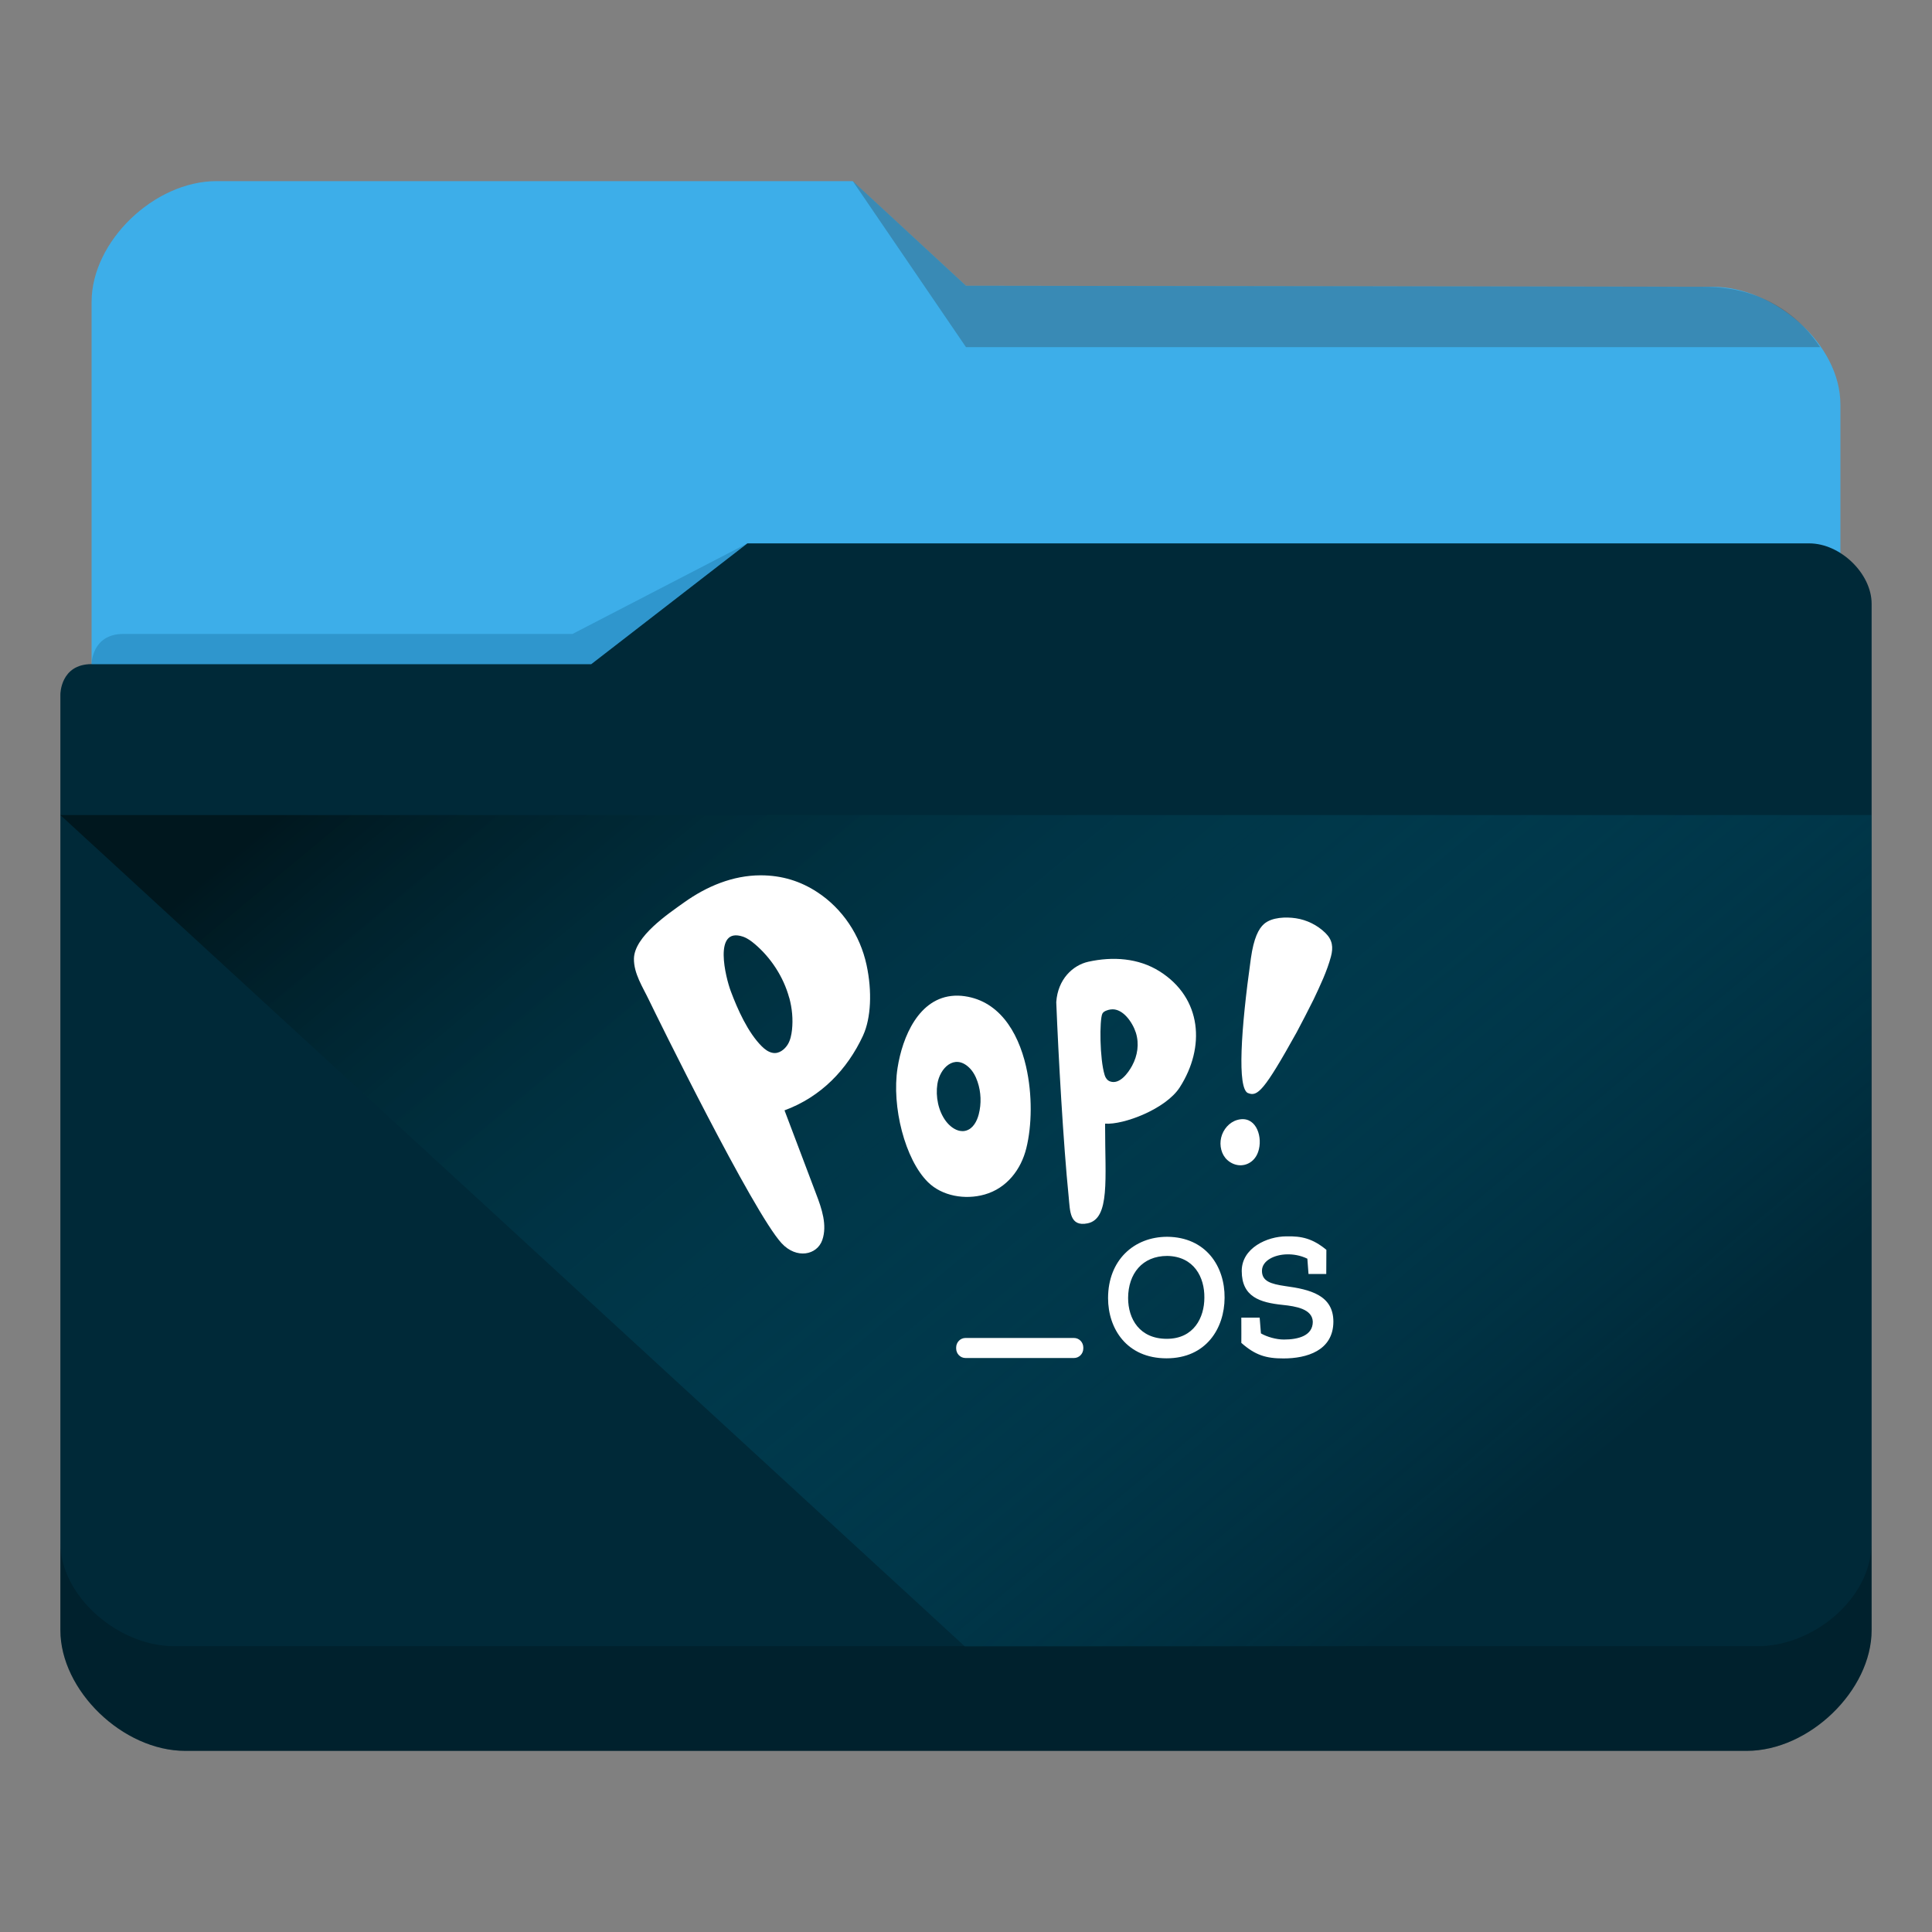 <?xml version="1.0" encoding="UTF-8" standalone="no"?>
<svg
   viewBox="0 0 32 32"
   version="1.1"
   id="svg12"
   sodipodi:docname="folder-Pop_OS.svg"
   inkscape:version="1.2.1 (9c6d41e410, 2022-07-14)"
   xmlns:inkscape="http://www.inkscape.org/namespaces/inkscape"
   xmlns:sodipodi="http://sodipodi.sourceforge.net/DTD/sodipodi-0.dtd"
   xmlns:xlink="http://www.w3.org/1999/xlink"
   xmlns="http://www.w3.org/2000/svg"
   xmlns:svg="http://www.w3.org/2000/svg"
   xmlns:rdf="http://www.w3.org/1999/02/22-rdf-syntax-ns#"
   xmlns:cc="http://creativecommons.org/ns#"
   xmlns:dc="http://purl.org/dc/elements/1.1/">
  <rect x="0" y="0" width="32" height="32" fill="#808080" stroke="none"/>
  <sodipodi:namedview
     pagecolor="#ffffff"
     bordercolor="#666666"
     borderopacity="1"
     objecttolerance="10"
     gridtolerance="10"
     guidetolerance="10"
     inkscape:pageopacity="0"
     inkscape:pageshadow="2"
     inkscape:window-width="1920"
     inkscape:window-height="1004"
     id="namedview14"
     showgrid="false"
     inkscape:zoom="11.36499"
     inkscape:cx="-6.4232349"
     inkscape:cy="17.905867"
     inkscape:window-x="0"
     inkscape:window-y="0"
     inkscape:window-maximized="1"
     inkscape:current-layer="svg12"
     inkscape:document-rotation="0"
     inkscape:showpageshadow="2"
     inkscape:pagecheckerboard="0"
     inkscape:deskcolor="#d1d1d1" />
  <defs
     id="defs3051">
    <style
       type="text/css"
       id="current-color-scheme">.ColorScheme-Text { color:#31363b; }
.ColorScheme-Background { color:#eff0f1; }
.ColorScheme-Highlight { color:#3daee9; }
.ColorScheme-ViewText { color:#31363b; }
.ColorScheme-ViewBackground { color:#fcfcfc; }
.ColorScheme-ViewHover { color:#93cee9; }
.ColorScheme-ViewFocus { color:#3daee9; }
.ColorScheme-ButtonText { color:#31363b; }
.ColorScheme-ButtonBackground { color:#eff0f1; }
.ColorScheme-ButtonHover { color:#93cee9; }
.ColorScheme-ButtonFocus { color:#3daee9; }
</style>
    <linearGradient
       inkscape:collect="always"
       xlink:href="#linearGradient1003"
       id="linearGradient4160"
       x1="6.077"
       y1="1039.381"
       x2="14.363"
       y2="1048.611"
       gradientUnits="userSpaceOnUse"
       gradientTransform="matrix(1.873,0,0,1.734,1,-1795.311)" />
    <linearGradient
       inkscape:collect="always"
       id="linearGradient1003">
      <stop
         style="stop-color:#00171e;stop-opacity:1;"
         offset="0"
         id="stop999" />
      <stop
         style="stop-color:#007599;stop-opacity:0;"
         offset="1"
         id="stop1001" />
    </linearGradient>
  </defs>
  <path
     inkscape:connector-curvature="0"
     style="fill:currentColor;fill-opacity:1;stroke-width:1.802"
     id="rect4180-6-3"
     d="M 1.517,16 H 30.483 L 30.483,6.7 c 0,-1 -1.086,-1.95 -2.121,-1.95 L 16,4.733 14.125,3 H 3.586 C 2.552,3 1.517,4 1.517,5 Z"
     sodipodi:nodetypes="ccccccccc"
     class="  ColorScheme-Highlight" />
  <path
     inkscape:connector-curvature="0"
     style="color:#31363b;opacity:0.3;fill:#31363b;fill-opacity:1;fill-rule:evenodd;stroke-width:1.802"
     id="path4196-3-7"
     d="m 14.125,3 1.875,2.75 H 30.147 c -0.171,-0.25 -0.698,-1 -1.94,-1 L 16,4.734 Z"
     sodipodi:nodetypes="cccccc"
     class="ColorScheme-Text" />
  <path
     inkscape:connector-curvature="0"
     style="fill:#002938;fill-opacity:1;stroke-width:1.802"
     d="m 1,11.5 c 0,-5.631 0,1.477 0,1.965 v 13.535 c 0,1 1.034,2 2.069,2 h 25.862 c 1.034,0 2.069,-1 2.069,-2 V 10 C 31,9.5 30.483,9 29.966,9 H 12.379 L 9.793,11 H 1.517 C 1,11 1,11.5 1,11.5 Z"
     id="rect4113-2-2"
     sodipodi:nodetypes="cccscccccccc" />
  <path
     inkscape:connector-curvature="0"
     style="opacity:0.3;fill:#0f608a;fill-opacity:1;fill-rule:evenodd;stroke-width:0.901"
     id="path4224-9-7"
     d="m 1.517,11 v 0 H 2.552 9.793 L 12.379,9 V 9 L 9.483,10.5 H 2.044 C 1.517,10.5 1.517,11 1.517,11 Z"
     sodipodi:nodetypes="ccccccccc" />
  <path
     style="color:#000000;clip-rule:nonzero;display:inline;overflow:visible;visibility:visible;opacity:0.2;isolation:auto;mix-blend-mode:normal;color-interpolation:sRGB;color-interpolation-filters:linearRGB;solid-color:#000000;solid-opacity:1;fill:#000000;fill-opacity:1;fill-rule:nonzero;stroke:none;stroke-width:1.802;stroke-linecap:butt;stroke-linejoin:miter;stroke-miterlimit:4;stroke-dasharray:none;stroke-dashoffset:0;stroke-opacity:1;marker:none;color-rendering:auto;image-rendering:auto;shape-rendering:auto;text-rendering:auto;enable-background:accumulate"
     d="m 1,25.556 v 1.444 c 0,1 1.034,2 2.069,2 h 25.862 c 1.034,0 2.069,-1 2.069,-2 l -0.004,-1.413 c -0.012,0.894 -0.974,1.697 -1.913,1.679 H 2.884 c -0.933,0 -1.884,-0.834 -1.884,-1.71 z"
     id="path9304-0"
     inkscape:connector-curvature="0"
     sodipodi:nodetypes="cssccccscc" />
  <path
     style="fill:url(#linearGradient4160);fill-opacity:1;fill-rule:evenodd;stroke:none;stroke-width:1.802px;stroke-linecap:butt;stroke-linejoin:miter;stroke-opacity:1"
     d="M 1,13.5 15.981,27.27 H 30.962 L 31,13.5 Z"
     id="path4152-9"
     inkscape:connector-curvature="0"
     sodipodi:nodetypes="ccccc" />
  <path
     style="fill:#ffffff;fill-opacity:1;stroke-width:0.011"
     id="path2-3-5-7"
     d="m 20.852,19.033 c -0.021,0.09 -0.067,0.17 -0.145,0.22 -0.123,0.079 -0.273,0.056 -0.379,-0.04 -0.099,-0.089 -0.133,-0.24 -0.102,-0.37 0.032,-0.136 0.135,-0.256 0.267,-0.293 0.294,-0.083 0.416,0.243 0.359,0.483 z m -0.18,-0.927 c -0.182,-0.074 -0.12,-1.05 0.047,-2.236 0.047,-0.331 0.127,-0.488 0.218,-0.567 0.13,-0.113 0.365,-0.118 0.525,-0.094 0.183,0.027 0.359,0.114 0.492,0.245 0.117,0.116 0.131,0.235 0.091,0.389 -0.066,0.245 -0.179,0.481 -0.287,0.71 -0.026,0.056 -0.25,0.491 -0.281,0.545 -0.542,0.975 -0.65,1.07 -0.805,1.007 z" />
  <path
     style="fill:#ffffff;fill-opacity:1;stroke-width:0.011"
     id="path4-3-3-0"
     d="m 16.995,17.666 c 0.107,0.468 0.096,0.982 0.004,1.352 -0.086,0.349 -0.32,0.662 -0.691,0.767 -0.325,0.092 -0.704,0.025 -0.936,-0.203 -0.382,-0.374 -0.606,-1.254 -0.506,-1.892 0.08,-0.513 0.351,-1.169 0.944,-1.198 0.038,-0.002 0.076,-9.85e-4 0.114,0.002 0.605,0.056 0.934,0.577 1.071,1.171 z m -1.093,1.065 c 0.034,0.006 0.067,0.006 0.101,-0.005 0.113,-0.033 0.178,-0.153 0.208,-0.269 0.046,-0.177 0.039,-0.368 -0.02,-0.541 -0.03,-0.088 -0.075,-0.174 -0.143,-0.237 -0.24,-0.225 -0.481,0.009 -0.522,0.275 -0.032,0.208 0.015,0.449 0.142,0.617 0.059,0.078 0.144,0.145 0.235,0.161 z" />
  <path
     style="fill:#ffffff;fill-opacity:1;stroke-width:0.011"
     id="path6-6-5-9"
     d="m 18.304,18.658 c -0.001,0.864 0.084,1.525 -0.288,1.604 -0.302,0.063 -0.292,-0.208 -0.315,-0.435 -0.089,-0.88 -0.171,-2.343 -0.206,-3.228 0.025,-0.38 0.274,-0.613 0.533,-0.67 0.4,-0.088 0.827,-0.063 1.181,0.161 0.701,0.443 0.757,1.256 0.332,1.919 -0.232,0.362 -0.935,0.625 -1.237,0.602 z m 0.089,-1.938 c -0.044,0.007 -0.115,0.027 -0.135,0.071 -0.048,0.102 -0.045,0.747 0.039,1.017 0.013,0.045 0.044,0.087 0.087,0.103 0.159,0.059 0.302,-0.139 0.367,-0.259 0.091,-0.167 0.12,-0.363 0.063,-0.546 -0.054,-0.17 -0.22,-0.417 -0.42,-0.386 z" />
  <path
     style="fill:#ffffff;fill-opacity:1;stroke-width:0.011"
     id="path8-7-6-3"
     d="m 14.296,17.15 c -0.263,0.567 -0.698,1.018 -1.302,1.241 0.173,0.462 0.35,0.919 0.522,1.38 0.096,0.249 0.188,0.522 0.104,0.767 -0.087,0.251 -0.427,0.321 -0.674,0.054 -0.475,-0.516 -2.081,-3.786 -2.199,-4.032 -0.101,-0.211 -0.251,-0.437 -0.247,-0.682 0.008,-0.368 0.564,-0.74 0.831,-0.931 0.373,-0.266 0.805,-0.448 1.266,-0.449 0.36,0 0.667,0.1 0.94,0.279 0.418,0.274 0.709,0.711 0.816,1.206 0.094,0.435 0.074,0.88 -0.057,1.166 m -1.224,-0.621 c -0.094,-0.348 -0.306,-0.669 -0.573,-0.894 -0.058,-0.049 -0.121,-0.095 -0.193,-0.12 -0.501,-0.168 -0.284,0.687 -0.202,0.903 0.113,0.303 0.284,0.685 0.513,0.913 0.05,0.05 0.11,0.095 0.178,0.108 0.104,0.022 0.2,-0.053 0.253,-0.139 0.044,-0.072 0.06,-0.158 0.07,-0.241 0.019,-0.177 0.002,-0.357 -0.045,-0.531 z" />
  <path
     style="fill:#ffffff;fill-opacity:1;stroke-width:0.011"
     id="path10-5-2-6"
     d="m 20.283,21.496 c -0.002,0.501 -0.302,1.002 -0.962,1.002 -0.66,0 -0.968,-0.493 -0.968,-0.997 0,-0.628 0.428,-1.016 0.981,-1.016 0.641,0.006 0.954,0.492 0.949,1.01 z m -0.949,-0.694 c -0.415,0 -0.647,0.295 -0.649,0.696 0,0.349 0.191,0.677 0.641,0.677 0.45,0 0.622,-0.355 0.622,-0.68 0.005,-0.338 -0.17,-0.685 -0.615,-0.693 z m 1.226,1.44 c 0,0.074 0.002,-0.353 0,-0.418 h 0.304 l 0.021,0.261 c 0.099,0.058 0.254,0.102 0.38,0.102 0.235,0 0.479,-0.061 0.479,-0.295 -0.008,-0.212 -0.28,-0.256 -0.501,-0.279 -0.374,-0.039 -0.676,-0.132 -0.676,-0.562 0,-0.382 0.424,-0.573 0.739,-0.573 0.254,-0.006 0.434,0.035 0.663,0.223 0,0.154 -0.002,0.245 -0.002,0.4 H 21.673 l -0.019,-0.253 c -0.118,-0.058 -0.24,-0.074 -0.334,-0.072 -0.202,0.002 -0.418,0.099 -0.418,0.273 0,0.17 0.14,0.217 0.388,0.253 0.405,0.055 0.795,0.148 0.795,0.589 -0.002,0.482 -0.445,0.609 -0.825,0.609 -0.289,0.001 -0.47,-0.054 -0.7,-0.258 z"
     inkscape:connector-curvature="0" />
  <path
     style="fill:#ffffff;stroke-width:0.011"
     id="path12-9-0"
     d="m 17.943,22.334 c 0,0.088 -0.069,0.159 -0.155,0.159 h -1.796 c -0.086,0 -0.155,-0.071 -0.155,-0.159 v -0.014 c 0,-0.088 0.069,-0.159 0.155,-0.159 h 1.796 c 0.086,0 0.155,0.071 0.155,0.159 z"
     inkscape:connector-curvature="0" />
</svg>
